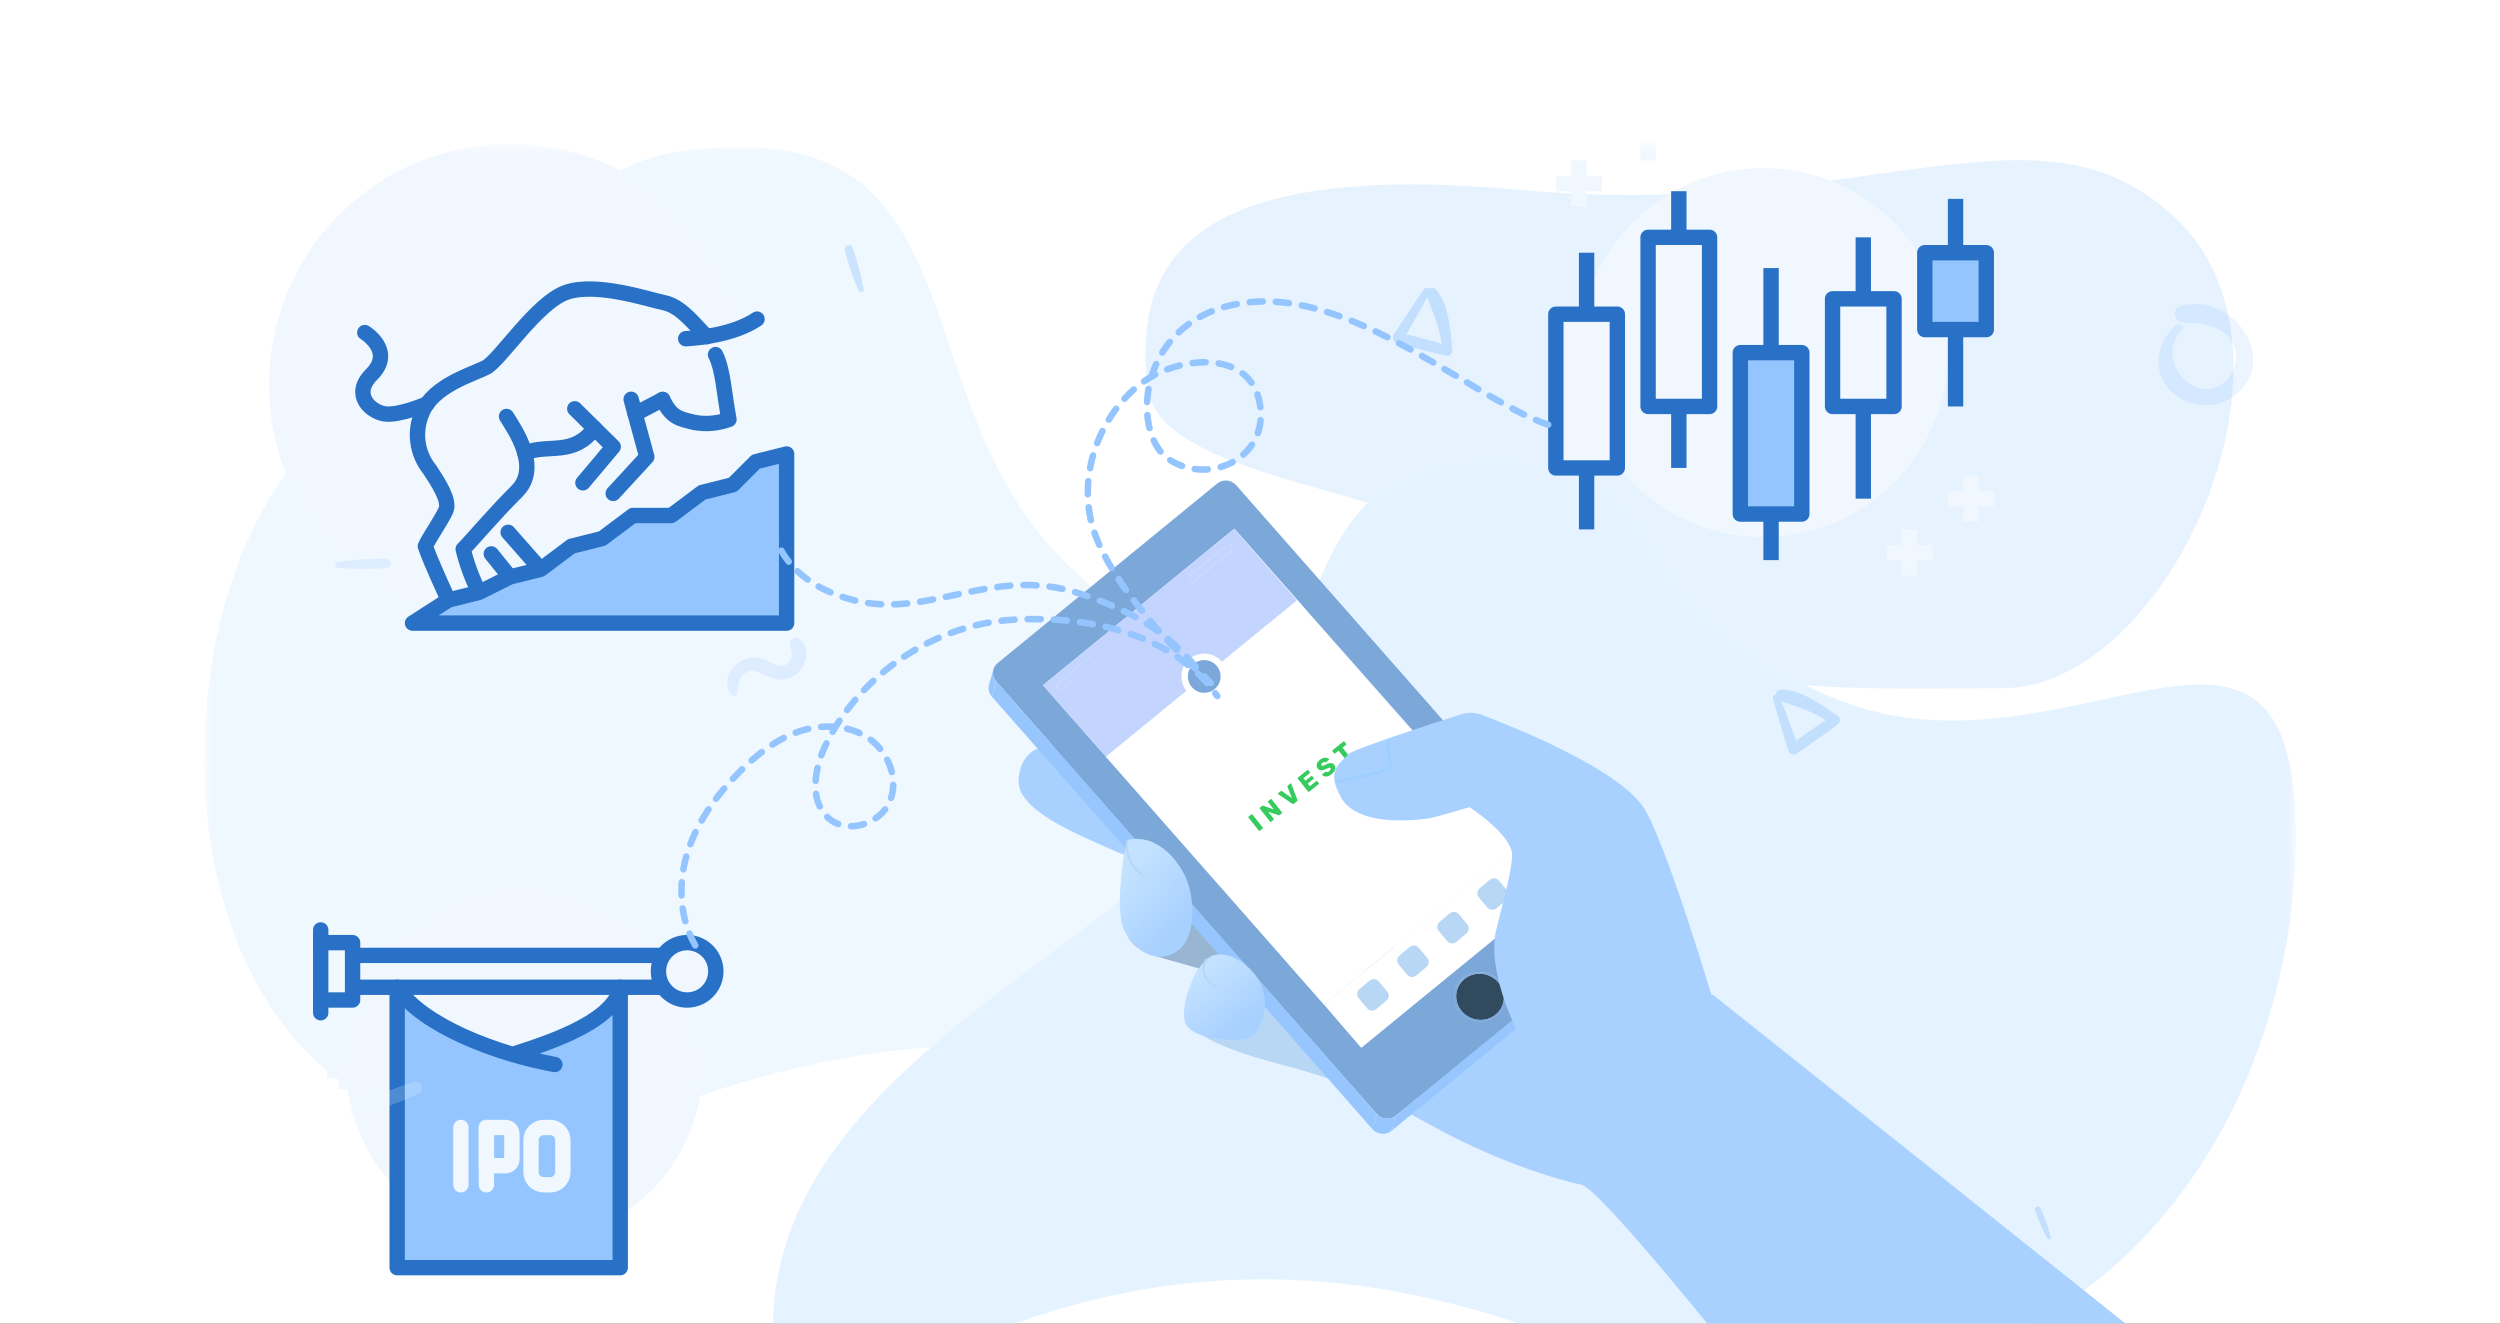 <svg width="170" height="90" viewBox="0 0 170 90" fill="none" xmlns="http://www.w3.org/2000/svg">
<rect x="0" y="0" width="170" height="90" fill="#333333" stroke="none"/>
<g clip-path="url(#clip0)">
<rect width="170" height="90" fill="white"/>
<mask id="mask0" mask-type="alpha" maskUnits="userSpaceOnUse" x="13" y="10" width="144" height="86">
<rect x="13.889" y="10" width="142.222" height="85.333" fill="white"/>
</mask>
<g mask="url(#mask0)">
<path d="M103.236 12.903C79.126 10.681 77.277 19.108 78.012 26.236C78.747 33.364 98.77 33.009 106.061 40.298C113.353 47.587 125.109 46.797 136.199 46.797C147.289 46.797 157.568 24.458 148.235 15.125C138.901 5.792 127.346 15.125 103.236 12.903Z" fill="#E6F3FF"/>
<path d="M46.887 74.772C86.196 60.767 103.667 92.278 103.667 74.772C103.667 57.266 82.702 48.513 72.22 38.01C61.737 27.506 66.325 10 50.381 10C34.438 10 42.47 19.813 25.049 27.506C7.627 35.199 7.578 88.777 46.887 74.772Z" fill="#EFF7FF"/>
<path fill-rule="evenodd" clip-rule="evenodd" d="M104.333 90.366C68.487 77.602 52.556 106.321 52.556 90.366C52.556 74.411 71.674 66.434 81.233 56.861C90.791 47.288 86.608 31.334 101.147 31.334C115.686 31.334 108.361 40.277 124.248 47.288C140.135 54.3 156.111 36.12 156.111 56.861C156.111 77.602 140.179 103.13 104.333 90.366Z" fill="#E5F2FF"/>
<path d="M128.88 32.747C133.723 27.794 133.635 19.852 128.682 15.008C123.728 10.164 115.786 10.253 110.943 15.206C106.099 20.159 106.187 28.101 111.141 32.945C116.094 37.789 124.036 37.7 128.88 32.747Z" fill="#F0F7FF"/>
<path d="M109.979 21.366H105.798V31.819H109.979V21.366Z" fill="#F0F7FF" stroke="#2871C6" stroke-width="1.045" stroke-linejoin="round"/>
<path d="M116.251 16.139H112.07V27.638H116.251V16.139Z" fill="#F0F7FF" stroke="#2871C6" stroke-width="1.045" stroke-linejoin="round"/>
<path d="M122.523 23.979H118.342V34.955H122.523V23.979Z" fill="#94C5FF" stroke="#2871C6" stroke-width="1.045" stroke-linecap="round" stroke-linejoin="round"/>
<path d="M128.795 20.32H124.614V27.638H128.795V20.32Z" fill="#F0F7FF" stroke="#2871C6" stroke-width="1.045" stroke-linejoin="round"/>
<path d="M107.888 21.366V17.184" stroke="#2871C6" stroke-width="1.045" stroke-linejoin="round"/>
<path d="M107.888 36V31.819" stroke="#2871C6" stroke-width="1.045" stroke-linejoin="round"/>
<path d="M114.16 16.139V13.003" stroke="#2871C6" stroke-width="1.045" stroke-linejoin="round"/>
<path d="M114.16 31.819V27.638" stroke="#2871C6" stroke-width="1.045" stroke-linejoin="round"/>
<path d="M120.432 23.979V18.23" stroke="#2871C6" stroke-width="1.045" stroke-linejoin="round"/>
<path d="M120.432 38.091V34.955" stroke="#2871C6" stroke-width="1.045" stroke-linejoin="round"/>
<path d="M126.704 20.32V16.139" stroke="#2871C6" stroke-width="1.045" stroke-linejoin="round"/>
<path d="M126.704 33.91V27.638" stroke="#2871C6" stroke-width="1.045" stroke-linejoin="round"/>
<path d="M135.067 17.184H130.886V22.411H135.067V17.184Z" fill="#94C5FF" stroke="#2871C6" stroke-width="1.045" stroke-linecap="round" stroke-linejoin="round"/>
<path d="M132.977 17.184V13.525" stroke="#2871C6" stroke-width="1.045" stroke-linejoin="round"/>
<path d="M132.977 27.638V22.411" stroke="#2871C6" stroke-width="1.045" stroke-linejoin="round"/>
<path d="M134.022 32.342V35.478" stroke="#F0F7FF" stroke-width="1.045" stroke-miterlimit="10"/>
<path d="M135.59 33.91H132.454" stroke="#F0F7FF" stroke-width="1.045" stroke-miterlimit="10"/>
<path d="M129.841 36V39.136" stroke="#F0F7FF" stroke-width="1.045" stroke-miterlimit="10"/>
<path d="M131.409 37.569H128.273" stroke="#F0F7FF" stroke-width="1.045" stroke-miterlimit="10"/>
<path d="M107.366 10.912V14.048" stroke="#F0F7FF" stroke-width="1.045" stroke-miterlimit="10"/>
<path d="M108.934 12.48H105.798" stroke="#F0F7FF" stroke-width="1.045" stroke-miterlimit="10"/>
<path d="M112.07 7.776V10.912" stroke="#F0F7FF" stroke-width="1.045" stroke-miterlimit="10"/>
<path d="M47.538 74.958C48.945 68.406 44.775 61.955 38.223 60.547C31.671 59.141 25.219 63.311 23.812 69.863C22.405 76.415 26.576 82.867 33.128 84.274C39.679 85.681 46.131 81.51 47.538 74.958Z" fill="#F0F7FF"/>
<path d="M46.725 64.1C46.404 64.1 46.089 64.179 45.806 64.33C45.523 64.481 45.282 64.7 45.104 64.967H23.975V64.1H21.808V68H23.975V67.133H45.104C45.291 67.413 45.548 67.64 45.849 67.792C46.15 67.943 46.485 68.014 46.822 67.998C47.158 67.981 47.484 67.878 47.769 67.697C48.054 67.517 48.287 67.266 48.446 66.969C48.604 66.672 48.684 66.338 48.675 66.002C48.667 65.665 48.571 65.336 48.398 65.047C48.225 64.758 47.98 64.519 47.686 64.353C47.393 64.187 47.062 64.1 46.725 64.1Z" fill="#F0F7FF"/>
<path d="M42.175 67.134C41.776 69.63 36.476 71.168 34.886 71.706C31.645 70.748 28.265 69.106 27.008 67.134V86.201H42.175V67.134Z" fill="#94C5FF"/>
<path d="M44.775 67.134H23.975" stroke="#2871C6" stroke-width="1.045" stroke-linecap="round" stroke-linejoin="round"/>
<path d="M23.975 64.967H44.775" stroke="#2871C6" stroke-width="1.045" stroke-linecap="round" stroke-linejoin="round"/>
<path d="M48.675 66.05C48.675 66.436 48.561 66.813 48.346 67.133C48.132 67.454 47.828 67.704 47.471 67.852C47.115 67.999 46.723 68.038 46.344 67.963C45.966 67.887 45.619 67.702 45.346 67.429C45.073 67.156 44.888 66.809 44.812 66.43C44.737 66.052 44.776 65.66 44.923 65.304C45.071 64.947 45.321 64.643 45.642 64.429C45.962 64.214 46.339 64.1 46.725 64.1C46.981 64.099 47.235 64.15 47.472 64.247C47.709 64.345 47.924 64.489 48.105 64.67C48.286 64.851 48.43 65.066 48.528 65.303C48.626 65.54 48.675 65.794 48.675 66.05V66.05Z" stroke="#2871C6" stroke-width="1.045" stroke-linecap="round" stroke-linejoin="round"/>
<path d="M21.808 64.1H23.975V68H21.808" stroke="#2871C6" stroke-width="1.045" stroke-linecap="round" stroke-linejoin="round"/>
<path d="M34.86 71.701C36.45 71.164 41.794 69.63 42.175 67.134V86.201H27.008V67.134C28.646 69.734 33.859 71.692 37.729 72.386" stroke="#2871C6" stroke-width="1.045" stroke-linecap="round" stroke-linejoin="round"/>
<path d="M31.341 76.667V80.567" stroke="#F0F7FF" stroke-width="1.045" stroke-linecap="round" stroke-linejoin="round"/>
<path d="M33.075 76.667V80.567" stroke="#F0F7FF" stroke-width="1.045" stroke-linecap="round" stroke-linejoin="round"/>
<path d="M33.075 76.667H34.375C34.49 76.667 34.6 76.713 34.681 76.794C34.762 76.876 34.808 76.986 34.808 77.101V78.834C34.808 78.949 34.762 79.059 34.681 79.141C34.6 79.222 34.49 79.267 34.375 79.267H33.075V76.667Z" stroke="#F0F7FF" stroke-width="1.045" stroke-linecap="round" stroke-linejoin="round"/>
<path d="M37.408 76.667H36.975C36.496 76.667 36.108 77.055 36.108 77.534V79.701C36.108 80.18 36.496 80.567 36.975 80.567H37.408C37.887 80.567 38.275 80.18 38.275 79.701V77.534C38.275 77.055 37.887 76.667 37.408 76.667Z" stroke="#F0F7FF" stroke-width="1.045" stroke-linecap="round" stroke-linejoin="round"/>
<path d="M21.808 63.234V68.867" stroke="#2871C6" stroke-width="1.045" stroke-linecap="round" stroke-linejoin="round"/>
<path d="M46.942 70.167V72.767" stroke="#F0F7FF" stroke-width="1.045" stroke-miterlimit="10"/>
<path d="M45.642 71.467H48.242" stroke="#F0F7FF" stroke-width="1.045" stroke-miterlimit="10"/>
<path d="M44.775 74.934V77.534" stroke="#F0F7FF" stroke-width="1.045" stroke-miterlimit="10"/>
<path d="M43.475 76.234H46.075" stroke="#F0F7FF" stroke-width="1.045" stroke-miterlimit="10"/>
<path d="M23.541 71.467V74.067" stroke="#F0F7FF" stroke-width="1.045" stroke-miterlimit="10"/>
<path d="M24.841 72.767H22.241" stroke="#F0F7FF" stroke-width="1.045" stroke-miterlimit="10"/>
<path d="M46.338 37.657C52.687 31.215 52.611 20.845 46.169 14.496C39.726 8.147 29.356 8.223 23.007 14.666C16.658 21.108 16.734 31.478 23.177 37.827C29.62 44.176 39.989 44.1 46.338 37.657Z" fill="#F0F7FF"/>
<path d="M36.765 38.712L34.554 36.198L33.409 37.667L34.674 39.235L36.765 38.712Z" fill="#F0F7FF"/>
<path d="M48.656 24.114L48.054 22.896C47.239 22.081 46.324 20.831 45.19 20.591C44.056 20.351 40.559 19.174 38.521 19.875C36.483 20.575 34 24.511 33.038 24.992C32.076 25.473 29.447 26.231 28.705 28.06C28.427 28.692 28.329 29.388 28.421 30.073C28.513 30.757 28.792 31.402 29.228 31.938C29.75 32.743 30.623 34.029 30.32 34.703C30.017 35.377 29.076 36.731 28.925 37.144C29.254 38.153 30.493 40.803 30.493 40.803L32.583 40.28C32.105 39.347 31.738 38.361 31.491 37.343C32.014 36.82 33.414 35.142 35.15 33.402C35.474 33.059 35.695 32.633 35.788 32.17C35.88 31.708 35.84 31.229 35.672 30.788C37.308 30.14 38.976 31.06 40.413 29.116L41.688 30.37L39.629 32.822L41.688 33.538L43.972 31.06L43.178 28.133L45.049 27.156C45.64 28.4 46.183 28.462 47.218 28.724C48.003 28.865 48.812 28.793 49.56 28.515C49.22 26.691 49.178 25.159 48.656 24.114Z" fill="#F0F7FF"/>
<path d="M48.656 24.114C49.178 25.159 49.22 26.669 49.57 28.52C48.822 28.798 48.014 28.87 47.229 28.729C46.183 28.473 45.661 28.41 45.06 27.161" stroke="#2871C6" stroke-width="1.045" stroke-linecap="round" stroke-linejoin="round"/>
<path d="M46.628 23.032C47.605 22.979 49.92 22.744 51.478 21.699" stroke="#2871C6" stroke-width="1.045" stroke-linecap="round" stroke-linejoin="round"/>
<path d="M48.054 22.896C47.239 22.081 46.324 20.831 45.19 20.591C44.056 20.351 40.559 19.174 38.521 19.875C36.483 20.575 34 24.511 33.038 24.992C32.076 25.473 29.447 26.231 28.705 28.06C28.427 28.692 28.329 29.388 28.421 30.073C28.513 30.757 28.792 31.402 29.228 31.938C29.75 32.743 30.623 34.029 30.32 34.703C30.017 35.377 29.076 36.731 28.925 37.144C29.254 38.153 30.493 40.803 30.493 40.803" stroke="#2871C6" stroke-width="1.045" stroke-linecap="round" stroke-linejoin="round"/>
<path d="M34.444 28.321C34.967 29.173 36.801 31.755 35.155 33.401C33.414 35.142 32.019 36.835 31.496 37.342C31.742 38.361 32.107 39.347 32.583 40.28" stroke="#2871C6" stroke-width="1.045" stroke-linecap="round" stroke-linejoin="round"/>
<path d="M35.683 30.799C37.319 30.15 38.986 31.07 40.423 29.126" stroke="#2871C6" stroke-width="1.045" stroke-linecap="round" stroke-linejoin="round"/>
<path d="M39.085 27.798C39.477 28.196 41.699 30.38 41.699 30.38L39.639 32.832" stroke="#2871C6" stroke-width="1.045" stroke-linecap="round" stroke-linejoin="round"/>
<path d="M42.917 27.15L43.983 31.07L41.699 33.553" stroke="#2871C6" stroke-width="1.045" stroke-linecap="round" stroke-linejoin="round"/>
<path d="M45.059 27.166L43.188 28.143" stroke="#2871C6" stroke-width="1.045" stroke-linecap="round" stroke-linejoin="round"/>
<path d="M29.05 27.459C29.05 27.459 27.127 28.295 26.149 28.143C25.172 27.992 23.923 26.816 25.261 25.473C26.87 23.868 24.806 22.613 24.806 22.613" stroke="#2871C6" stroke-width="1.045" stroke-linecap="round" stroke-linejoin="round"/>
<path d="M33.409 37.666L34.674 39.234" stroke="#2871C6" stroke-width="1.045" stroke-linecap="round" stroke-linejoin="round"/>
<path d="M34.554 36.198L36.765 38.712" stroke="#2871C6" stroke-width="1.045" stroke-linecap="round" stroke-linejoin="round"/>
<path d="M53.49 42.37V30.872L51.4 31.394L49.831 32.962L47.741 33.485L45.65 35.053H43.037L40.946 36.621L38.855 37.144L36.765 38.712L34.674 39.234L32.583 40.28L30.493 40.802L28.052 42.37H53.49Z" fill="#94C5FF" stroke="#2871C6" stroke-width="1.045" stroke-linecap="round" stroke-linejoin="round"/>
<path d="M25.266 16.237L26.834 14.669L28.402 16.237" stroke="#F0F7FF" stroke-width="1.045" stroke-miterlimit="10"/>
<path d="M26.834 14.669V17.805" stroke="#F0F7FF" stroke-width="1.045" stroke-miterlimit="10"/>
<path d="M30.493 19.373L32.061 17.805L33.629 19.373" stroke="#F0F7FF" stroke-width="1.045" stroke-miterlimit="10"/>
<path d="M32.061 17.805V20.941" stroke="#F0F7FF" stroke-width="1.045" stroke-miterlimit="10"/>
<path d="M35.197 14.669L36.765 13.101L38.333 14.669" stroke="#F0F7FF" stroke-width="1.045" stroke-miterlimit="10"/>
<path d="M36.765 13.101V16.237" stroke="#F0F7FF" stroke-width="1.045" stroke-miterlimit="10"/>
<path opacity="0.1" d="M50.114 47.159C50.172 46.779 50.161 46.418 50.372 46.082C50.797 45.416 51.399 45.583 51.981 45.877C52.575 46.176 53.135 46.354 53.779 46.077C54.786 45.641 55.26 44.121 54.298 43.405C53.987 43.172 53.679 43.555 53.721 43.849C53.779 44.257 53.981 44.709 53.632 45.059C53.163 45.527 52.614 45.133 52.145 44.922C51.64 44.695 51.102 44.645 50.583 44.856C49.687 45.219 49.035 46.434 49.748 47.256C49.848 47.369 50.089 47.317 50.114 47.159Z" fill="#3792FC"/>
<path opacity="0.2" d="M23.984 75.957C25.486 75.548 27.036 75.046 28.441 74.38C28.957 74.136 28.623 73.414 28.098 73.579C26.641 74.033 25.18 74.696 23.826 75.397C23.555 75.538 23.644 76.05 23.984 75.957Z" fill="#EFF7FF"/>
<path opacity="0.2" d="M121.599 51.018C121.686 51.298 121.953 51.389 122.195 51.222C123.148 50.575 124.097 49.941 125.001 49.224C125.174 49.085 125.136 48.808 124.966 48.69C123.91 47.966 122.486 46.896 121.145 46.889C120.806 46.885 120.567 47.367 120.913 47.564C121.454 47.876 122.102 47.987 122.68 48.226C123.345 48.503 124.007 48.829 124.596 49.248C124.61 49.054 124.623 48.86 124.634 48.666C123.626 49.286 122.677 49.982 121.721 50.675C121.908 50.713 122.098 50.751 122.285 50.789C121.876 49.632 121.457 48.486 121.003 47.346C120.903 47.107 120.494 47.239 120.564 47.491C120.882 48.676 121.232 49.847 121.599 51.018Z" fill="#3792FC"/>
<path opacity="0.1" d="M22.938 38.609C24.038 38.692 25.193 38.724 26.293 38.614C26.698 38.575 26.647 38.024 26.254 38.01C25.171 37.968 24.038 38.061 22.967 38.205C22.755 38.234 22.689 38.59 22.938 38.609Z" fill="#3792FC"/>
<path opacity="0.1" d="M147.941 22.091C146.749 23.236 146.297 25.018 147.433 26.396C148.502 27.693 150.579 27.964 151.914 26.933C155.145 24.438 151.776 19.843 148.293 20.793C147.647 20.969 147.808 21.891 148.445 21.924C149.462 21.981 150.555 22.019 151.367 22.737C152.242 23.502 152.261 24.799 151.543 25.683C149.643 28.016 146.345 24.581 148.341 22.49C148.597 22.228 148.208 21.839 147.941 22.091Z" fill="#3792FC"/>
<path opacity="0.2" d="M96.839 19.654C96.132 20.666 95.456 21.693 94.791 22.733C94.631 22.982 94.734 23.245 95.019 23.325C96.134 23.64 97.237 23.962 98.374 24.195C98.593 24.239 98.782 24.03 98.763 23.823C98.638 22.541 98.542 20.751 97.68 19.713C97.463 19.449 96.938 19.576 97.009 19.971C97.119 20.589 97.452 21.16 97.642 21.761C97.859 22.453 98.036 23.173 98.093 23.898C98.252 23.784 98.41 23.669 98.567 23.551C97.437 23.175 96.286 22.894 95.134 22.605C95.225 22.774 95.319 22.945 95.411 23.114C96.038 22.051 96.651 20.986 97.236 19.899C97.357 19.67 96.992 19.44 96.839 19.654Z" fill="#3792FC"/>
<path opacity="0.2" d="M139.464 84.138C139.278 83.468 139.049 82.775 138.747 82.147C138.636 81.917 138.314 82.068 138.39 82.303C138.597 82.953 138.897 83.606 139.214 84.208C139.277 84.332 139.506 84.291 139.464 84.138Z" fill="#3792FC"/>
<path opacity="0.2" d="M58.727 19.676C58.546 18.73 58.31 17.746 57.964 16.844C57.839 16.514 57.376 16.684 57.453 17.019C57.664 17.942 58.005 18.875 58.374 19.744C58.448 19.921 58.77 19.892 58.727 19.676Z" fill="#3792FC"/>
<path d="M97.31 60.36C97.372 59.91 95.233 59.743 91.958 59.891C86.962 60.116 80.21 59.641 77.768 59.446C76.858 59.373 77.672 59.26 76.993 60.089C76.574 60.6 76.449 61.858 76.476 62.679C76.551 64.864 78.478 64.925 81.474 65.846C83.474 66.46 89.112 66.314 93.541 66.416C93.608 66.375 92.958 66.327 93.024 66.285C94.083 65.623 97.143 61.56 97.31 60.36Z" fill="#98B6D2"/>
<path d="M98.962 66.537C98.943 66.147 96.918 65.981 93.891 66.079C89.27 66.227 85.149 65.297 82.841 65.108C81.981 65.037 81.256 66.006 80.912 67.179C80.762 67.691 80.276 69.131 80.774 69.664C81.739 70.699 84.272 71.672 87.222 72.412C90.116 73.137 93.099 74.56 97.247 74.691C98.526 73.172 98.72 68.526 99.418 69.512C100.02 70.364 99.014 67.579 98.962 66.537Z" fill="#B7D7F4"/>
<path d="M92.37 55.66C92.52 55.233 90.458 54.637 87.22 54.124C82.281 53.341 75.76 51.518 73.408 50.837C72.531 50.583 70.947 50.487 70.116 51.162C69.603 51.578 69.345 52.137 69.268 52.953C69.062 55.095 73.195 56.683 75.758 57.851C77.662 58.72 83.145 59.845 87.466 60.835C87.541 60.808 86.912 60.631 86.987 60.601C88.156 60.168 91.968 56.801 92.37 55.66Z" fill="#A9D1FF"/>
<path d="M95.897 75.761C96.041 75.713 101.101 79.058 107.578 80.579C108.698 80.842 116.206 90.067 120.424 95.342C124.111 95.334 143.222 95.334 151.222 95.334C146.778 91.778 116.489 67.652 116.489 67.652L100.603 66.473L95.897 75.761Z" fill="#A9D1FF"/>
<path d="M83.38 37.099C83.485 37.014 83.645 37.029 83.735 37.13C83.826 37.235 83.814 37.387 83.71 37.474L81.278 39.464C81.174 39.549 81.016 39.535 80.924 39.431C80.833 39.326 80.845 39.174 80.949 39.089L83.38 37.099Z" fill="#C3D4FF"/>
<path d="M103.095 57.609L105.674 60.541L92.566 71.264L89.987 68.332L103.095 57.609Z" fill="white"/>
<path fill-rule="evenodd" clip-rule="evenodd" d="M109.943 62.408L84.06 32.993C83.728 32.618 83.153 32.566 82.772 32.877L67.833 45.095C67.451 45.406 67.412 45.964 67.741 46.339L93.624 75.754C93.956 76.129 94.531 76.181 94.912 75.87L109.851 63.652C110.233 63.341 110.274 62.783 109.943 62.408ZM102.372 67.939C102.339 68.401 102.114 68.801 101.778 69.074C101.443 69.349 100.997 69.497 100.52 69.453C99.564 69.368 98.845 68.549 98.912 67.626C98.945 67.166 99.17 66.763 99.505 66.491C99.841 66.216 100.287 66.068 100.764 66.111C101.72 66.197 102.441 67.016 102.372 67.939ZM92.564 71.262L90.022 68.302L70.92 46.595L83.935 35.949L103.093 57.61L105.672 60.541L92.564 71.262Z" fill="#7CA7D9"/>
<path d="M74.339 44.498C74.443 44.412 74.603 44.427 74.693 44.529C74.785 44.633 74.772 44.785 74.668 44.873L72.237 46.862C72.133 46.947 71.974 46.933 71.883 46.829C71.791 46.725 71.803 46.572 71.908 46.487L74.339 44.498Z" fill="#C3D4FF"/>
<path fill-rule="evenodd" clip-rule="evenodd" d="M70.922 46.595L83.916 35.966L88.197 40.831L75.204 51.46L70.922 46.595ZM72.235 46.862L74.666 44.872C74.77 44.787 74.783 44.633 74.691 44.528C74.599 44.424 74.441 44.412 74.337 44.497L71.906 46.487C71.801 46.572 71.791 46.724 71.881 46.828C71.972 46.932 72.131 46.947 72.235 46.862ZM83.383 37.099C83.487 37.013 83.645 37.026 83.737 37.13C83.829 37.234 83.816 37.388 83.712 37.474L81.281 39.463C81.176 39.549 81.018 39.534 80.926 39.43C80.837 39.328 80.847 39.174 80.951 39.088L83.383 37.099Z" fill="#C3D4FF"/>
<path d="M67.255 46.549L67.553 45.52C67.474 45.795 67.535 46.103 67.743 46.341L67.445 47.37C67.237 47.133 67.176 46.824 67.255 46.549Z" fill="#97C6FF"/>
<path d="M83.916 35.966L103.039 57.656L90.022 68.304L75.201 51.462L88.195 40.833L83.916 35.966Z" fill="white"/>
<path d="M85.664 56.492C85.655 56.499 85.644 56.503 85.632 56.502C85.62 56.5 85.61 56.494 85.603 56.485L84.896 55.593C84.888 55.582 84.885 55.572 84.886 55.56C84.888 55.548 84.894 55.538 84.903 55.531L85.099 55.376C85.109 55.367 85.12 55.364 85.132 55.365C85.143 55.367 85.153 55.373 85.161 55.383L85.868 56.275C85.875 56.284 85.878 56.295 85.878 56.307C85.876 56.319 85.871 56.329 85.861 56.337L85.664 56.492ZM86.433 55.883C86.424 55.891 86.413 55.894 86.401 55.893C86.388 55.891 86.379 55.885 86.371 55.876L85.666 54.985C85.658 54.975 85.654 54.964 85.656 54.953C85.656 54.94 85.662 54.93 85.672 54.922L85.827 54.799C85.848 54.783 85.87 54.779 85.894 54.788L86.624 55.044L86.226 54.541C86.218 54.531 86.215 54.521 86.216 54.509C86.216 54.497 86.222 54.486 86.232 54.478L86.406 54.34C86.416 54.332 86.427 54.33 86.44 54.332C86.451 54.333 86.461 54.339 86.469 54.349L87.174 55.239C87.181 55.249 87.185 55.26 87.185 55.272C87.183 55.284 87.177 55.294 87.168 55.301L87.012 55.424C86.991 55.441 86.969 55.445 86.945 55.435L86.233 55.199L86.616 55.683C86.624 55.693 86.627 55.704 86.624 55.716C86.623 55.727 86.617 55.737 86.607 55.745L86.433 55.883ZM87.98 54.658C87.964 54.671 87.948 54.677 87.932 54.678C87.917 54.677 87.902 54.672 87.889 54.663L86.916 54.004L86.903 53.994C86.898 53.986 86.895 53.978 86.897 53.968C86.898 53.956 86.903 53.947 86.911 53.941L87.091 53.798C87.104 53.788 87.119 53.783 87.133 53.785C87.148 53.785 87.161 53.788 87.171 53.795L87.849 54.268L87.546 53.498C87.54 53.486 87.539 53.473 87.541 53.459C87.545 53.445 87.553 53.432 87.567 53.421L87.747 53.279C87.755 53.272 87.765 53.27 87.775 53.272C87.785 53.273 87.793 53.277 87.799 53.285C87.802 53.289 87.805 53.294 87.807 53.298L88.224 54.398C88.231 54.412 88.233 54.427 88.229 54.443C88.226 54.458 88.216 54.471 88.201 54.483L87.98 54.658ZM89.013 53.84C89.004 53.847 88.994 53.85 88.981 53.849C88.969 53.847 88.959 53.842 88.952 53.832L88.246 52.941C88.238 52.931 88.235 52.92 88.236 52.909C88.237 52.897 88.242 52.886 88.252 52.878L88.9 52.365C88.91 52.357 88.922 52.354 88.934 52.357C88.946 52.357 88.956 52.362 88.964 52.373L89.072 52.508C89.08 52.519 89.083 52.53 89.081 52.542C89.079 52.553 89.074 52.563 89.064 52.571L88.63 52.915L88.768 53.089L89.171 52.769C89.181 52.761 89.193 52.759 89.205 52.761C89.217 52.761 89.227 52.767 89.235 52.777L89.334 52.902C89.342 52.912 89.346 52.923 89.344 52.937C89.343 52.948 89.337 52.958 89.327 52.966L88.923 53.285L89.065 53.464L89.51 53.112C89.519 53.104 89.531 53.101 89.543 53.103C89.555 53.104 89.566 53.109 89.573 53.119L89.681 53.255C89.689 53.265 89.692 53.276 89.69 53.288C89.688 53.3 89.683 53.31 89.673 53.318L89.013 53.84ZM90.552 52.644C90.463 52.714 90.377 52.761 90.295 52.785C90.212 52.808 90.138 52.812 90.073 52.795C90.007 52.778 89.954 52.746 89.913 52.698C89.907 52.69 89.904 52.681 89.905 52.671C89.907 52.66 89.912 52.652 89.921 52.645L90.103 52.501C90.114 52.492 90.124 52.487 90.134 52.485C90.144 52.483 90.157 52.483 90.172 52.486C90.202 52.499 90.234 52.502 90.271 52.498C90.307 52.491 90.347 52.471 90.389 52.438C90.438 52.399 90.47 52.361 90.485 52.325C90.499 52.289 90.496 52.257 90.475 52.231C90.46 52.212 90.441 52.201 90.417 52.2C90.394 52.199 90.363 52.205 90.325 52.22C90.287 52.233 90.235 52.257 90.169 52.29C90.041 52.356 89.931 52.388 89.841 52.387C89.751 52.385 89.672 52.343 89.606 52.26C89.561 52.203 89.537 52.14 89.533 52.072C89.53 52.001 89.547 51.931 89.585 51.861C89.624 51.79 89.682 51.724 89.759 51.663C89.84 51.599 89.921 51.558 90.002 51.54C90.083 51.52 90.156 51.519 90.22 51.537C90.285 51.553 90.334 51.58 90.368 51.619C90.374 51.627 90.377 51.636 90.377 51.647C90.376 51.657 90.371 51.665 90.363 51.672L90.171 51.824C90.15 51.84 90.128 51.844 90.104 51.836C90.084 51.821 90.057 51.816 90.024 51.822C89.99 51.826 89.956 51.842 89.922 51.869C89.884 51.899 89.859 51.929 89.849 51.96C89.839 51.99 89.845 52.019 89.866 52.045C89.887 52.072 89.917 52.082 89.957 52.076C89.996 52.069 90.059 52.043 90.147 51.999C90.245 51.947 90.329 51.913 90.398 51.896C90.467 51.879 90.529 51.879 90.582 51.898C90.636 51.915 90.685 51.952 90.73 52.009C90.779 52.071 90.804 52.139 90.805 52.213C90.805 52.287 90.784 52.361 90.74 52.436C90.696 52.51 90.633 52.579 90.552 52.644ZM91.646 51.755C91.636 51.763 91.625 51.766 91.612 51.766C91.601 51.764 91.591 51.759 91.583 51.749L91.026 51.046L90.785 51.237C90.775 51.245 90.763 51.249 90.751 51.248C90.74 51.247 90.73 51.241 90.722 51.231L90.6 51.077C90.592 51.067 90.589 51.056 90.59 51.045C90.592 51.032 90.597 51.021 90.608 51.013L91.353 50.423C91.363 50.415 91.374 50.412 91.386 50.414C91.399 50.415 91.409 50.42 91.417 50.43L91.539 50.584C91.547 50.594 91.55 50.605 91.547 50.617C91.546 50.629 91.54 50.639 91.53 50.647L91.289 50.838L91.845 51.541C91.853 51.551 91.856 51.562 91.854 51.574C91.853 51.586 91.847 51.596 91.837 51.603L91.646 51.755Z" fill="#35CB5D"/>
<circle cx="81.889" cy="45.999" r="1.333" fill="#7CA7D9" stroke="white" stroke-width="0.444"/>
<path fill-rule="evenodd" clip-rule="evenodd" d="M95.171 64.969C94.983 65.127 94.958 65.407 95.116 65.595L95.687 66.276C95.845 66.464 96.125 66.489 96.313 66.331L96.994 65.76C97.182 65.602 97.207 65.321 97.049 65.133L96.478 64.452C96.32 64.264 96.04 64.24 95.852 64.398L95.171 64.969ZM92.447 67.255C92.259 67.413 92.235 67.694 92.393 67.882L92.964 68.562C93.122 68.751 93.402 68.775 93.59 68.617L94.271 68.046C94.459 67.888 94.484 67.608 94.326 67.42L93.754 66.739C93.597 66.551 93.316 66.526 93.128 66.684L92.447 67.255ZM97.84 63.31C97.682 63.122 97.706 62.842 97.894 62.684L98.575 62.113C98.763 61.955 99.044 61.98 99.201 62.168L99.773 62.849C99.931 63.037 99.906 63.317 99.718 63.475L99.037 64.046C98.849 64.204 98.569 64.179 98.411 63.991L97.84 63.31ZM100.618 60.399C100.43 60.556 100.406 60.837 100.563 61.025L101.135 61.706C101.292 61.894 101.573 61.918 101.761 61.761L102.442 61.189C102.63 61.031 102.654 60.751 102.497 60.563L101.925 59.882C101.767 59.694 101.487 59.67 101.299 59.827L100.618 60.399Z" fill="#B7D7F4"/>
<path fill-rule="evenodd" clip-rule="evenodd" d="M99.578 66.575C100.255 66.02 101.28 66.112 101.868 66.781C102.455 67.448 102.383 68.437 101.705 68.991C101.028 69.545 100.003 69.452 99.418 68.785C98.831 68.118 98.901 67.129 99.578 66.575Z" fill="#324A5E"/>
<path fill-rule="evenodd" clip-rule="evenodd" d="M100.764 66.112C101.72 66.197 102.439 67.016 102.37 67.939C102.337 68.401 102.112 68.801 101.776 69.074C101.441 69.349 100.995 69.497 100.518 69.454C99.562 69.368 98.843 68.549 98.912 67.626C98.945 67.166 99.17 66.764 99.505 66.491C99.841 66.216 100.287 66.068 100.764 66.112ZM101.706 68.992C102.383 68.438 102.456 67.448 101.868 66.781C101.281 66.115 100.256 66.021 99.578 66.575C98.901 67.129 98.828 68.119 99.416 68.785C100.003 69.452 101.028 69.546 101.706 68.992Z" fill="#7CA7D9"/>
<path d="M109.853 63.651L109.556 64.681L94.616 76.901L94.914 75.87L109.853 63.651Z" fill="#97C6FF"/>
<path d="M93.626 75.756L93.328 76.785L67.445 47.37L67.743 46.341L93.626 75.756Z" fill="#97C6FF"/>
<path d="M94.914 75.87L94.616 76.899C94.235 77.21 93.66 77.158 93.329 76.783L93.626 75.754C93.958 76.131 94.533 76.183 94.914 75.87Z" fill="#97C6FF"/>
<path d="M80.593 59.581C79.897 58.136 78.497 56.779 76.776 57.079C76.695 57.094 76.63 57.154 76.614 57.236C76.397 58.242 76.403 58.331 76.297 59.169C76.166 60.198 76.026 61.929 76.326 62.923C76.755 64.344 78.441 65.681 79.958 64.742C80.051 64.683 80.137 64.619 80.218 64.546C81.418 63.465 81.199 60.84 80.593 59.581Z" fill="url(#paint0_linear)"/>
<path d="M76.674 57.131C76.497 57.97 76.847 58.96 77.743 59.514" stroke="#B7D7F4" stroke-width="0.147"/>
<path d="M82.376 65.003C83.599 64.555 85.018 65.676 85.558 66.597C86.097 67.518 86.16 68.701 85.722 69.676C85.618 69.905 85.487 70.126 85.312 70.308C84.737 70.893 83.651 70.72 82.837 70.632C82.172 70.562 80.885 70.308 80.597 69.539C80.183 68.43 81.293 65.528 82.36 65.022" fill="url(#paint1_linear)"/>
<path d="M82.066 65.195C81.549 65.903 81.999 66.907 82.791 67.105C82.816 67.112 82.841 67.118 82.868 67.124" stroke="#B7D7F4" stroke-width="0.147"/>
<path d="M100.778 48.617C100.316 48.441 99.808 48.427 99.337 48.579C97.36 49.212 91.968 50.962 91.695 51.279C91.108 51.967 90.151 52.329 91.185 54.219C91.683 55.129 93.145 56.144 97.076 55.669C97.499 55.617 99.93 54.887 99.93 54.887C99.93 54.887 102.893 56.819 102.824 58.202C102.755 59.585 102.016 62.035 101.722 63.312C101.135 65.869 102.893 70.564 105.168 73.256C106.662 75.027 116.799 69.067 116.799 69.067C116.799 69.067 113.685 58.406 111.92 55.162C110.441 52.448 103.124 49.504 100.778 48.617Z" fill="#A9D1FF"/>
<path d="M94.487 50.191C94.349 50.71 94.393 51.518 94.624 52.16C93.316 52.748 92.193 52.877 90.766 53.162" stroke="#9ACFFF" stroke-width="0.147"/>
<path d="M47.277 64.285C46.258 62.529 46.108 60.31 46.643 58.332C47.247 56.109 48.626 54.168 50.244 52.531C51.404 51.358 52.729 50.297 54.285 49.756C55.841 49.215 57.662 49.261 59.033 50.177C60.403 51.093 61.153 52.977 60.506 54.496C59.86 56.016 57.69 56.735 56.412 55.696C54.98 54.531 55.363 52.231 56.184 50.574C58.552 45.789 63.596 42.448 68.914 42.139C74.064 41.84 79.82 43.107 82.778 47.334" stroke="#94C5FF" stroke-width="0.444" stroke-linecap="round" stroke-linejoin="round" stroke-dasharray="0.89 0.89"/>
<path d="M52.556 35.779C52.556 35.779 52.813 39.434 57.989 40.798C63.164 42.162 67.437 38.403 73.41 40.358C79.384 42.314 80.555 44.667 82.333 46.445" stroke="#94C5FF" stroke-width="0.444" stroke-linecap="round" stroke-linejoin="round" stroke-dasharray="0.89 0.89"/>
<path d="M81.259 45.455C81.259 45.455 75.037 39.677 74.148 35.232C73.259 30.788 75.925 26.788 78.592 25.455C81.259 24.121 85.259 24.121 85.703 27.677C86.148 31.232 82.148 33.01 79.481 31.232C76.814 29.455 77.259 21.455 84.814 20.566C92.37 19.677 100.814 27.677 105.703 29.01" stroke="#94C5FF" stroke-width="0.444" stroke-linecap="round" stroke-linejoin="round" stroke-dasharray="0.89 0.89"/>
</g>
</g>
<defs>
<linearGradient id="paint0_linear" x1="75.688" y1="60.364" x2="79.45" y2="63.57" gradientUnits="userSpaceOnUse">
<stop stop-color="#C3E2FF"/>
<stop offset="1" stop-color="#A9D1FF"/>
</linearGradient>
<linearGradient id="paint1_linear" x1="79.996" y1="67.318" x2="82.667" y2="70.811" gradientUnits="userSpaceOnUse">
<stop stop-color="#C3E2FF"/>
<stop offset="1" stop-color="#A9D1FF"/>
</linearGradient>
<clipPath id="clip0">
<rect width="170" height="90" fill="white"/>
</clipPath>
</defs>
</svg>

